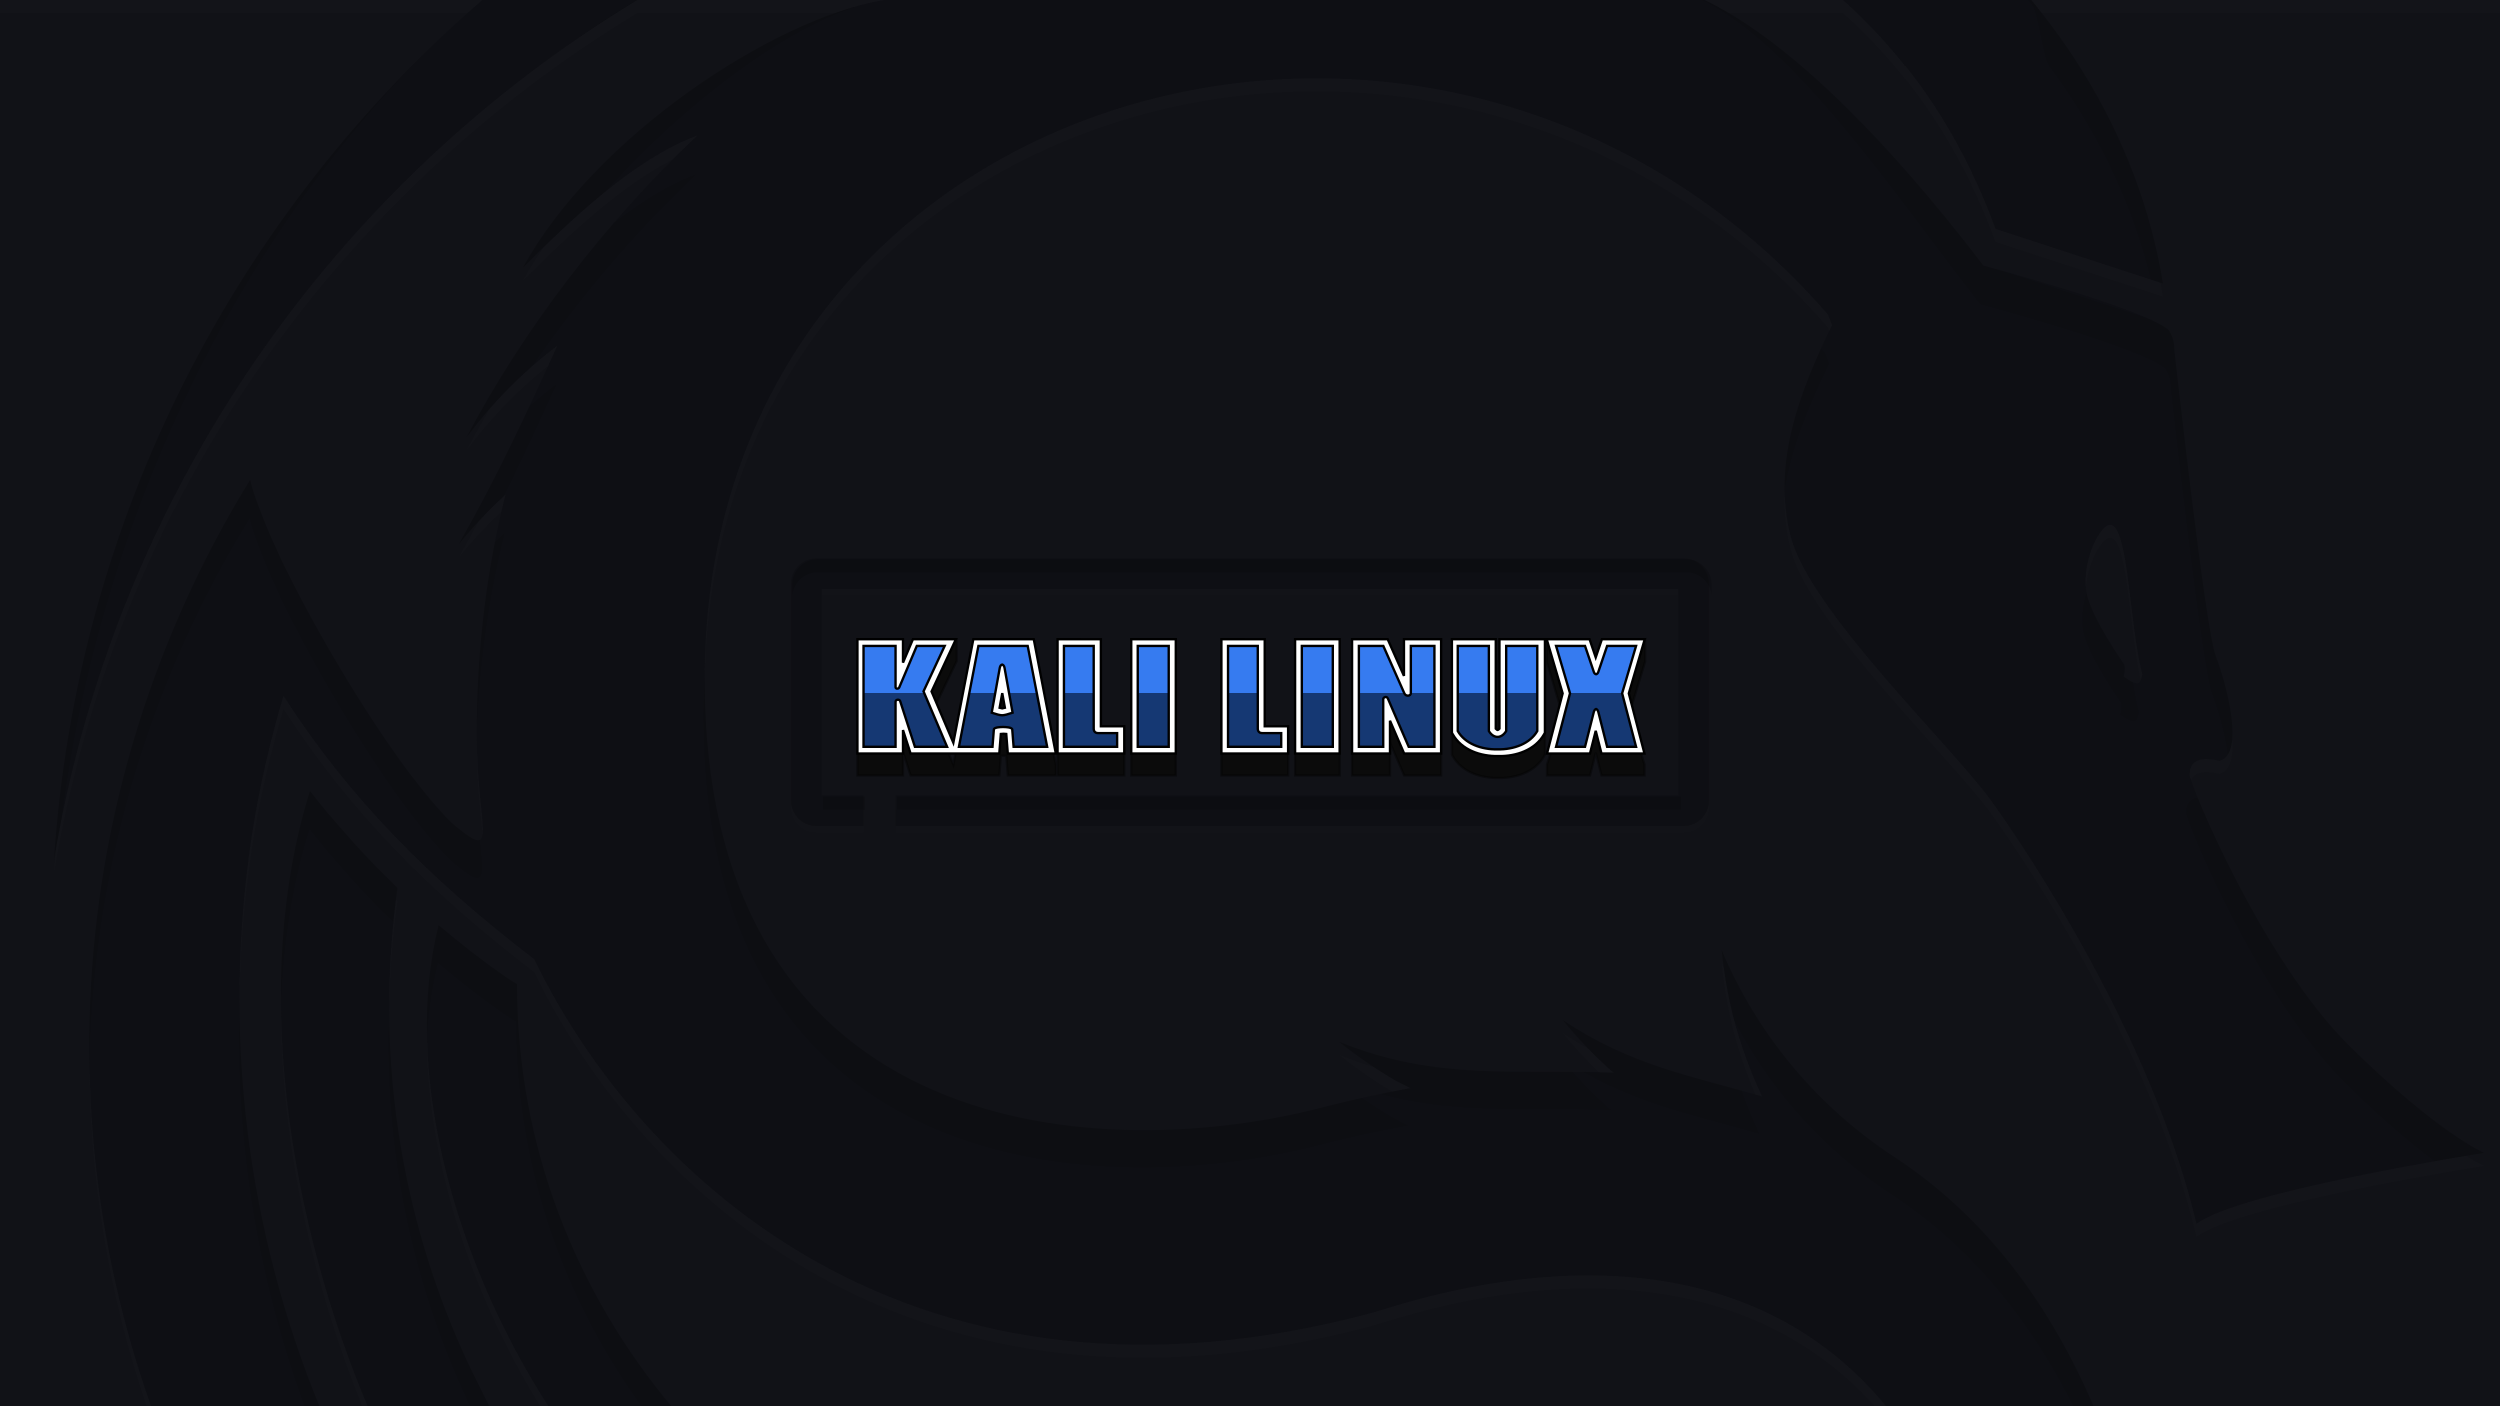 <svg width="3840" height="2160" version="1.1" viewBox="0 0 1016 571.5" xmlns="http://www.w3.org/2000/svg"><defs><linearGradient id="a" x1="662.87" x2="662.87" y1="6.497" y2="6.486" gradientTransform="matrix(.84 0 0 .84 81.4 276.3)" gradientUnits="userSpaceOnUse"><stop stop-color="#153873" offset="0"/><stop stop-color="#367bf0" offset="1"/></linearGradient><filter id="b" x="-.009" y="-.017" width="1.019" height="1.033" style="color-interpolation-filters:sRGB"><feGaussianBlur stdDeviation="3.969"/></filter></defs><path d="m1016 5e-7h-1016v571.5h1016z" fill="#111217" style="paint-order:fill markers stroke"/><path d="m1016 1e-6h-1016v571.5h1016z" opacity=".15" style="paint-order:fill markers stroke"/><path d="m258.59 0c-123.7 74.813-212.01 216.8-236.67 364.75 9.114-138.37 73.974-278.51 173.8-364.75h-195.72v587.37h61.6c-23.683-66.406-31.684-139.48-20.208-214.04 9.023-57.712 29.47-113.07 60.134-162.78 0.81 4.197 2.791 9.289 5.131 15.307 1.55 3.988 3.376 8.325 5.554 12.87 1.024 2.278 1.952 4.675 3.278 7.027 4.672 9.579 10.192 19.959 16.138 30.379 10.413 18.24 22.079 36.627 32.805 51.19 1.495 2.08 3.014 4.082 4.562 5.949 1.499 1.914 2.846 3.762 4.335 5.475 1.36 1.734 2.869 3.345 4.137 4.842 0.871 0.827 1.447 1.603 2.175 2.417 0.498 0.575 1.008 1.185 1.642 1.761 1.23 1.292 2.459 2.476 3.642 3.401 17.925 14.791 8.515-2.6e-4 8.515-37.555 0-33.995 4.009-66.536 11.636-97.011-6.786 6.215-13.104 12.922-18.904 20.066 15.74-27.695 27.826-53.82 40.007-80.592-13.957 10.602-26.356 23.112-36.832 37.163 22.849-43.426 56.234-87.224 93.62-122.39-25.459 9.357-51.574 34.388-70.833 53.688 28.908-52.909 101.65-117.11 146.61-124.53 0-1e-3 0.011-0.003 0.011-0.005zm433.07 5.17e-4c37.838 18.244 78.718 79.34 108.88 118.15 1.41 1.825 2.803 3.644 4.196 5.463-1.3e-4 0 65.608 17.552 75.244 26.215 2.533 4.032 2.038 6.22 2.343 8.771 0.301 2.551 12.465 112.23 16.676 123.29 4.219 11.054 12.141 39.7 1.629 42.707-10.953-2.492-12.131 2.287-12.187 5.642-0.051 3.351 29.204 74.854 65.018 110.2 35.809 35.343 54.477 43.224 54.477 43.224s-99.679 15.661-116.66 28.808c-17.765-74.556-67.497-149.92-83.621-172.1-16.128-22.18-73.258-76.728-81.04-106.75-7.784-30.035 3.891-59.285 16.759-85.85l-1.654-4.254c-155.28-178.86-455.8-94.833-455.8 147.81 1.3e-4 189.82 163.14 197.38 252.63 173.4 10.654-2.687 21.949-5.197 33.702-7.325-1.967-0.953-3.918-1.94-5.85-2.962-8.04-4.689-15.719-9.971-22.973-15.802 39.831 16.187 73.001 10.881 111.38 12.504-0.5-0.396-0.998-0.793-1.494-1.194-6.903-6.244-13.33-12.994-19.228-20.194 27.46 18.481 52.662 22.791 80.889 31.019-4.817-10.244-8.694-20.903-11.584-31.847-2.276-9.025-3.876-18.207-4.785-27.47 14.541 34.444 39.067 63.744 70.415 84.119v0.014c32.075 21.121 60.327 53.578 80.873 101.79h166.12v-587.37h-191.79c0.577 0.679 1.148 1.362 1.698 2.058 2.319 2.857 4.513 21.695 6.741 24.602 4.37 5.876 8.413 11.795 12.189 17.872 17.028 27.344 28 56.72 32.768 86.374l-67.891-22.162c-2.392-6.5-4.955-12.746-7.709-18.769-6.872-15.064-14.871-28.644-23.832-40.855-1.631-2.219-3.334-4.341-4.996-6.494-0.477-0.089-0.497-0.216-0.636-0.574-1.875-2.317-3.724-4.576-5.683-6.791-1.911-2.234-3.811-4.403-5.866-6.513-2.012-2.14-4.079-4.176-6.107-6.214-2.068-2.036-4.139-19.879-6.274-21.806-0.272-0.245-0.545-0.485-0.816-0.729zm164.6 228.83c-0.562-0.016-1.165 0.198-1.814 0.668v-1e-3c-4.906 3.799-9.835 17.404-7.734 27.386 2.096 9.98 15.182 28.587 15.182 28.587s0.651 1.423-0.182 4.949c6.71 4.832 6.676 2.503 7.551-0.898-5.262-20.016-5.56-60.469-12.998-60.69zm-741.25 69.381v2e-3c-5.43 18.244-9.687 36.796-12.683 55.621-12.612 81.949-1.743 162.07 27.65 233.54h19.571c-32.057-75.608-48.107-172.82-23.837-250.3l0.355-0.143-0.151 0.087c2.224 2.826 4.453 5.667 6.763 8.432 0.471 0.503 0.833 1.101 1.47 1.678 0.98 1.142 1.962 2.256 2.977 3.453 1.91 2.194 3.803 4.379 5.748 6.559 2.939 3.289 5.971 6.5 9.018 9.678 2.243 2.311 4.595 4.617 6.924 6.867 0.859 0.832 1.609 1.695 2.456 2.463-9.369 66.904 1.119 132.16 27.147 189.6 2.26 4.999 4.696 9.852 7.142 14.731 1.149 2.289 2.199 4.632 3.441 6.897h24.091c-39.767-61.417-59.684-138.25-45.114-196.08 2.062 1.754 4.225 3.525 6.337 5.231 2.226 1.81 4.447 3.603 6.687 5.339 4.508 3.513 9.116 6.896 13.803 10.164 1.66 1.056 3.271 2.267 4.967 3.102 0 65.593 23.863 125.18 63.379 172.24h492.93c-71.663-88.234-194.84-42.704-209.62-38.744-184.96 49.56-296.03-53.678-339.73-143.58-41.985-32.153-74.722-64.915-101.71-106.84z" style="filter:url(#b);opacity:.3;paint-order:fill markers stroke;stroke-width:1"/><path transform="scale(.265)" d="m977.35 0c-467.53 282.76-801.28 759.41-894.5 1318.6 34.446-522.97 279.59-992.62 656.87-1318.6h-739.71v2160h232.82c-89.509-250.98-119.75-527.17-76.375-808.99 34.103-218.12 111.38-427.34 227.28-615.22 3.061 15.863 10.549 35.108 19.395 57.854 5.86 15.072 12.76 31.466 20.992 48.643 3.869 8.609 7.377 17.669 12.389 26.559 17.657 36.206 38.522 75.435 60.992 114.82 39.358 68.94 83.45 138.43 123.99 193.47 5.65 7.862 11.39 15.429 17.244 22.486 5.664 7.234 10.756 14.22 16.385 20.691 5.14 6.555 10.845 12.644 15.635 18.301 3.294 3.127 5.471 6.058 8.221 9.137 1.882 2.173 3.808 4.478 6.207 6.654 4.648 4.883 9.293 9.357 13.764 12.856 67.746 55.902 32.184-1e-3 32.184-141.94 0-128.49 15.154-251.48 43.979-366.65-25.648 23.489-49.528 48.838-71.447 75.84 59.488-104.68 105.17-203.41 151.21-304.6-52.752 40.069-99.613 87.351-139.21 140.46 86.357-164.13 212.54-329.67 353.84-462.59-96.221 35.363-194.92 129.97-267.71 202.91 109.26-199.97 384.19-382.61 554.12-410.67 0-0.004 0.043-0.012 0.043-0.02h-378.59zm1636.8 0.002c143.01 68.952 297.52 239.87 411.52 386.56 5.328 6.899 10.595 13.774 15.858 20.646-5e-4 0 247.97 66.336 284.39 99.08 9.573 15.241 7.704 23.509 8.855 33.15 1.137 9.642 47.113 424.18 63.027 465.97 15.945 41.78 45.886 150.05 6.158 161.41-41.399-9.42-45.848 8.642-46.06 21.324-0.193 12.665 110.38 282.91 245.74 416.5 135.34 133.58 205.9 163.37 205.9 163.37s-376.74 59.192-440.94 108.88c-67.144-281.79-255.11-566.63-316.05-650.47-60.957-83.83-276.88-290-306.29-403.48-29.42-113.52 14.707-224.07 63.34-324.47l-6.252-16.078c-586.9-676-1722.7-358.42-1722.7 558.67 5e-4 717.42 616.59 745.99 954.81 655.36 40.268-10.155 82.956-19.643 127.38-27.684-7.436-3.601-14.807-7.334-22.111-11.193-30.388-17.721-59.411-37.685-86.828-59.725 150.54 61.178 275.91 41.124 420.95 47.26-1.889-1.495-3.771-2.998-5.645-4.512-26.089-23.598-50.379-49.11-72.672-76.322 103.79 69.849 199.04 86.138 305.72 117.24-18.204-38.716-32.858-79.003-43.781-120.37-8.602-34.11-14.648-68.813-18.086-103.82 54.959 130.18 147.66 240.92 266.13 317.93v0.053c121.23 79.827 228.01 202.5 305.66 384.72h627.87v-2160h-724.87c2.18 2.566 4.339 5.146 6.416 7.779 8.764 10.8 17.058 21.997 25.478 32.982 16.517 22.207 31.797 44.58 46.07 67.549 64.356 103.35 105.83 214.37 123.85 326.45l-256.6-83.762c-9.039-24.568-18.73-48.176-29.135-70.938-25.975-56.934-56.205-108.26-90.072-154.41-6.165-8.388-12.603-16.408-18.881-24.545-1.803-0.336-1.88-0.818-2.404-2.168-7.086-8.756-14.076-17.294-21.48-25.668-7.224-8.443-14.405-16.643-22.172-24.615-7.605-8.088-15.418-15.783-23.08-23.484-7.815-7.695-15.642-15.133-23.713-22.418-1.028-0.925-2.058-1.834-3.086-2.756h-212.2zm622.13 804.87c-2.126-0.061-4.404 0.75-6.857 2.525v-0.004c-18.543 14.359-37.173 65.781-29.232 103.51 7.923 37.72 57.379 108.05 57.379 108.05s2.459 5.377-0.69 18.703c25.36 18.263 25.234 9.46 28.541-3.394-19.887-75.651-21.014-228.54-49.127-229.38l-0.014-0.004zm-2801.6 262.23v0.008c-20.522 68.953-36.614 139.07-47.938 210.22-47.668 309.73-6.588 612.56 104.5 882.67h73.969c-121.16-285.76-181.82-653.16-90.094-946.01l1.342-0.539-0.572 0.33c8.405 10.679 16.83 21.418 25.561 31.869 1.78 1.901 3.149 4.162 5.555 6.342 3.702 4.317 7.416 8.525 11.25 13.049 7.217 8.291 14.372 16.551 21.725 24.789 11.107 12.43 22.566 24.565 34.082 36.576 8.477 8.733 17.366 17.45 26.17 25.953 3.246 3.145 6.08 6.408 9.281 9.311-35.41 252.87 4.231 499.49 102.6 716.58 8.54 18.894 17.747 37.236 26.992 55.678 4.344 8.652 8.31 17.505 13.004 26.068h91.053c-150.3-232.13-225.58-522.5-170.51-741.08 7.795 6.628 15.97 13.323 23.951 19.772 8.414 6.84 16.809 13.619 25.273 20.18 17.037 13.276 34.455 26.065 52.168 38.414 6.273 3.992 12.362 8.568 18.773 11.725 0 247.91 90.189 473.13 239.54 650.99h1863c-270.85-333.48-736.41-161.4-792.27-146.43-699.07 187.31-1118.8-202.88-1284-542.67-158.68-121.52-282.42-245.35-384.42-403.79h-0.012z" style="fill:#111217;paint-order:fill markers stroke;stroke-width:3.78"/><g stroke="#000"><path d="m348.47 268.67v46.454h18.52v-9.538l3.077 9.538h36.06l0.2-2.549s0.238-3.055 0.422-5.403c0.363-0.033 0.722-0.072 1.101-0.078 0.379 6e-3 0.738 0.045 1.101 0.078 0.184 2.348 0.424 5.403 0.424 5.403l0.2 2.549h19.526v-4.444l-8.969-42.01h-24.564l-0.433 2.241-7.687 39.813-8.851-20.802 10.179-21.245v-8.887l-3.248-7e-3 -14.513 8.887-4.027 9.516v-9.516zm81.332 0v46.454h27.11v-11.083h-9.507v-35.37zm29.947 0v46.454h18.104v-46.454zm36.641 0v46.454h27.11v-11.083h-9.507v-35.37zm29.946 0v46.454h18.105v-46.454zm23.153 0v46.454h15.413v-13.329l5.751 13.329h15.024v-46.454h-15.098v14.901l-6.61-14.901zm40.573 0v38.028l0.362 0.636c3.596 6.317 11.216 8.975 18.54 8.829 7.325 0.147 14.946-2.512 18.541-8.829l0.362-0.636v-38.028h-18.152v36.343c-0.356 0.401-0.639 0.562-0.751 0.563-0.112-2e-3 -0.394-0.162-0.75-0.562v-36.344h-14.765zm38.524 0.444 1.045 3.102 5.439 18.471-6.365 19.992v4.444h17.478l2.331-9.232 1.359 5.381 0.972 3.851h17.478v-4.444l-6.365-19.992 6.625-21.841v-8.887l-15.026 8.71h-2.542l-2.502 7.385-2.502-7.385h-2.542l-14.885-8.443zm-220.73 21.463c0.502 2.789 0.835 4.643 1.067 5.929-0.266 0.057-0.896 0.269-1.067 0.279-0.17-9e-3 -0.8-0.222-1.067-0.279 0.232-1.286 0.565-3.14 1.067-5.929z" color="#000000" color-rendering="auto" dominant-baseline="auto" fill="#0b0b0b" image-rendering="auto" shape-rendering="auto" solid-color="#000000" stroke-opacity=".382" stroke-width=".968" style="font-feature-settings:normal;font-variant-alternates:normal;font-variant-caps:normal;font-variant-ligatures:normal;font-variant-numeric:normal;font-variant-position:normal;isolation:auto;mix-blend-mode:normal;paint-order:stroke fill markers;shape-padding:0;text-decoration-color:#000000;text-decoration-line:none;text-decoration-style:solid;text-indent:0;text-orientation:mixed;text-transform:none;white-space:normal"/><path d="m348.46 259.78v46.454h18.52v-9.538l3.077 9.538h36.06l0.2-2.549s0.238-3.055 0.422-5.403c0.363-0.033 0.722-0.072 1.101-0.078 0.379 6e-3 0.738 0.045 1.101 0.078 0.184 2.348 0.424 5.403 0.424 5.403l0.2 2.549h19.526l-8.969-46.454h-24.564l-0.433 2.241-7.687 39.813-8.851-20.802 9.902-21.252h-17.485l-4.027 9.516v-9.516zm81.332 0v46.454h27.11v-11.083h-9.507v-35.37zm29.947 0v46.454h18.104v-46.454zm36.641 0v46.454h27.11v-11.083h-9.507v-35.37zm29.946 0v46.454h18.105v-46.454zm23.153 0v46.454h15.413v-13.329l5.751 13.329h15.024v-46.454h-15.098v14.901l-6.61-14.901zm40.573 0v38.028l0.362 0.636c3.596 6.317 11.216 8.975 18.54 8.829 7.325 0.147 14.946-2.512 18.541-8.829l0.362-0.636v-38.028h-18.479v36.343c-0.356 0.401-0.639 0.562-0.751 0.563-0.112-2e-3 -0.394-0.162-0.75-0.562v-36.344h-14.438zm38.524 0 1.045 3.547 5.439 18.471-6.365 24.436h17.478l2.331-9.232 2.331 9.232h17.478l-6.365-24.436 6.484-22.018h-17.427l-2.502 7.385-2.502-7.385h-13.171zm-221.26 21.908c0.502 2.789 0.835 4.643 1.067 5.929-0.266 0.057-0.896 0.269-1.067 0.279-0.17-9e-3 -0.8-0.222-1.067-0.279 0.232-1.286 0.565-3.14 1.067-5.929z" color="#000000" color-rendering="auto" dominant-baseline="auto" fill="#fff" image-rendering="auto" shape-rendering="auto" solid-color="#000000" stroke-width=".968" style="font-feature-settings:normal;font-variant-alternates:normal;font-variant-caps:normal;font-variant-ligatures:normal;font-variant-numeric:normal;font-variant-position:normal;isolation:auto;mix-blend-mode:normal;paint-order:stroke fill markers;shape-padding:0;text-decoration-color:#000000;text-decoration-line:none;text-decoration-style:solid;text-indent:0;text-orientation:mixed;text-transform:none;white-space:normal"/><path d="m350.94 262.51v40.981h13.008v-18.253c0-1.068 1.607-1.153 1.875-0.322l5.993 18.574h13.078l-9.581-22.519 8.602-18.462h-11.329l-7.133 16.856c-0.292 0.69-1.504 0.672-1.504-0.088v-16.768zm46.683 0-7.912 40.981h13.638s0.369-4.71 0.554-7.065c0.034-0.428 0.81-0.716 1.657-0.831 0.685-0.093 1.377-0.139 2.077-0.148 0.7 9e-3 1.392 0.056 2.077 0.148 0.847 0.115 1.623 0.403 1.657 0.831 0.185 2.355 0.554 7.065 0.554 7.065h13.638l-7.912-40.981zm34.764 0v40.981h21.61v-5.561h-7.714c-1.163 0-1.805-0.679-1.805-1.805v-33.615zm29.989 0v40.981h12.591v-40.981zm36.693 0v40.981h21.61v-5.561h-7.715c-1.163 0-1.805-0.679-1.805-1.805v-33.615zm29.989 0v40.981h12.591v-40.981zm23.186 0v40.981h9.896v-19.407c0-0.629 1.364-1.418 1.896-0.186l8.454 19.592h10.455v-40.981h-9.581v19.235c0 1.079-1.993 1.498-2.658 0l-8.532-19.235zm40.185 0v34.579c2.905 5.104 9.541 7.591 16.16 7.445 6.62 0.147 13.255-2.341 16.16-7.445v-34.579h-12.64v34.579c-0.952 1.586-2.239 2.379-3.521 2.384-1.282-5e-3 -2.568-0.797-3.521-2.384v-34.579h-12.016zm39.956 0 5.665 19.235-5.665 21.747h11.763l3.562-14.109c0.176-0.696 0.533-1.118 0.929-1.27 0.396 0.151 0.753 0.574 0.929 1.27l3.562 14.109h11.763l-5.664-21.747 5.664-19.235h-11.763l-3.591 10.601c-0.179 0.527-0.526 0.835-0.9 0.911-0.373-0.077-0.721-0.384-0.899-0.911l-3.592-10.601h-11.203zm-225.11 7.562c0.425 0.095 0.822 0.537 0.961 1.31 0.311 1.73 3.285 18.262 3.285 18.262-2.049 0.66-3.176 1.008-4.247 1.044-1.07-0.036-2.198-0.384-4.247-1.044 0 0 2.974-16.531 3.285-18.262 0.139-0.773 0.536-1.216 0.961-1.31z" fill="url(#a)" stroke-width=".969" style="paint-order:stroke fill markers"/></g><g shape-rendering="auto"><path d="m331.63 226.92c-5.514 0-10.148 4.633-10.148 10.147v88.48c0 5.514 4.634 10.147 10.148 10.147h19.312v-12.444h-17.016v-83.887h348.15v83.887h-318.13v12.444h320.42c5.514 0 10.148-4.633 10.148-10.147v-88.48c0-5.514-4.634-10.147-10.148-10.147z" color="#000000" color-rendering="auto" dominant-baseline="auto" image-rendering="auto" opacity=".15" solid-color="#000000" style="font-feature-settings:normal;font-variant-alternates:normal;font-variant-caps:normal;font-variant-ligatures:normal;font-variant-numeric:normal;font-variant-position:normal;isolation:auto;mix-blend-mode:normal;paint-order:stroke fill markers;shape-padding:0;text-decoration-color:#000000;text-decoration-line:none;text-decoration-style:solid;text-indent:0;text-orientation:mixed;text-transform:none;white-space:normal"/><path transform="scale(.265)" d="m1253.4 857.65c-20.841 0-38.355 17.51-38.355 38.352v20c0-20.841 17.514-38.352 38.355-38.352h1333.2c20.842 0 38.355 17.51 38.355 38.352v-20c0-20.841-17.514-38.352-38.355-38.352h-1333.2zm8.678 364.08v20h64.314v-20h-64.314zm113.48 0v20h1202.4v-20h-1202.4z" color="#000000" color-rendering="auto" dominant-baseline="auto" image-rendering="auto" opacity=".15" solid-color="#000000" style="font-feature-settings:normal;font-variant-alternates:normal;font-variant-caps:normal;font-variant-ligatures:normal;font-variant-numeric:normal;font-variant-position:normal;isolation:auto;mix-blend-mode:normal;paint-order:stroke fill markers;shape-padding:0;text-decoration-color:#000000;text-decoration-line:none;text-decoration-style:solid;text-indent:0;text-orientation:mixed;text-transform:none;white-space:normal"/><path d="m333.93 239.36v2.646h348.15v-2.646zm-12.444 86.183v2.646c0 5.514 4.634 10.148 10.148 10.148h19.313v-2.646h-19.313c-5.514 0-10.148-4.633-10.148-10.148zm373.04 0c0 5.514-4.634 10.148-10.148 10.148h-320.42v2.646h320.42c5.514 0 10.148-4.633 10.148-10.148z" color="#000000" color-rendering="auto" dominant-baseline="auto" fill="#fff" image-rendering="auto" opacity=".005" solid-color="#000000" style="font-feature-settings:normal;font-variant-alternates:normal;font-variant-caps:normal;font-variant-ligatures:normal;font-variant-numeric:normal;font-variant-position:normal;isolation:auto;mix-blend-mode:normal;paint-order:stroke fill markers;shape-padding:0;text-decoration-color:#000000;text-decoration-line:none;text-decoration-style:solid;text-indent:0;text-orientation:mixed;text-transform:none;white-space:normal"/></g><path transform="scale(.265)" d="m977.35 0c-463.16 280.11-795.02 750.52-891.82 1302.9-1.002 11.857-1.899 23.742-2.684 35.656 93.223-559.18 426.97-1035.8 894.5-1318.6h303.25c26.611-9.336 51.95-16.125 75.299-19.98 0-0.004 0.043-0.012 0.043-0.02h-378.59zm-977.35 0.002v20h716.95c7.537-6.723 15.122-13.394 22.768-20h-739.71zm2614.1 0c12.306 5.933 24.698 12.637 37.141 20h175.06c1.027 0.922 2.058 1.831 3.086 2.756 8.071 7.285 15.898 14.723 23.713 22.418 7.662 7.701 15.475 15.397 23.08 23.484 7.767 7.973 14.948 16.173 22.172 24.615 7.404 8.374 14.394 16.912 21.48 25.668 0.524 1.35 0.602 1.832 2.404 2.168 6.278 8.136 12.716 16.157 18.881 24.545 33.867 46.152 64.098 97.481 90.072 154.41 10.405 22.762 20.096 46.369 29.135 70.938l256.6 83.762c-1.137-7.073-2.369-14.142-3.693-21.205l-252.9-82.557c-9.039-24.568-18.73-48.176-29.135-70.938-25.975-56.934-56.205-108.26-90.072-154.41-6.165-8.388-12.603-16.408-18.881-24.545-1.803-0.336-1.88-0.818-2.404-2.168-7.086-8.756-14.076-17.294-21.48-25.668-7.224-8.443-14.405-16.643-22.172-24.615-7.605-8.088-15.418-15.783-23.08-23.484-7.815-7.695-15.642-15.133-23.713-22.418-1.028-0.925-2.058-1.834-3.086-2.756h-212.2zm501.01 0.006c2.18 2.566 4.339 5.146 6.416 7.779 3.267 4.026 6.457 8.115 9.625 12.221h708.82v-20h-724.87zm-1096.9 120.1c-482.75 0.334-937.6 340.6-937.6 920.95 0 3.461 0.018 6.901 0.047 10.33 7.955-909.65 1137.8-1222.6 1722.7-549l1.949 5.016c1.429-2.988 2.864-5.967 4.303-8.938l-6.252-16.078c-215.5-248.22-505.01-362.48-785.13-362.29zm-948.71 87.668c-82.643 30.373-167.1 104.44-235.41 170.96-11.904 17.126-22.748 34.472-32.301 51.955 63.26-63.394 146.09-143.14 229.86-186.15 12.486-12.501 25.108-24.771 37.859-36.766zm-214.63 322.13c-37.677 28.619-72.348 60.919-103.51 96.391-12.531 21.33-24.458 42.711-35.695 64.068 36.012-48.301 78.034-91.781 125.03-129.4 4.731-10.337 9.455-20.679 14.178-31.059zm1882.1 227.36c-0.874 28.291 1.849 56.89 9.311 85.68 29.411 113.48 245.33 319.65 306.29 403.48 60.942 83.843 248.91 368.68 316.05 650.47 64.197-49.687 440.94-108.88 440.94-108.88s-9.392-3.983-27.805-15.441c-87.485 14.626-359.4 62.735-413.13 104.32-67.144-281.79-255.11-566.63-316.05-650.47-60.957-83.83-276.88-290-306.29-403.48-5.707-22.022-8.635-43.933-9.311-65.68zm-1961.8 1.402c-14.296 13.092-28.041 26.766-41.205 40.979-9.71 18.136-19.752 36.402-30.242 54.861 20.15-24.823 41.962-48.245 65.277-70.113 1.984-8.616 4.035-17.195 6.17-25.727zm2461.2 46.213c-2.126-0.061-4.404 0.75-6.857 2.525v-0.004c-17.009 13.171-34.075 57.521-30.656 93.887 2.663-31.196 16.682-63.066 30.656-73.887v0.004c2.453-1.776 4.732-2.586 6.857-2.525l0.014 0.004c26.844 0.8 29.095 140.18 46.555 218.63 1.002-2.449 1.657-5.693 2.572-9.25-19.887-75.651-21.014-228.54-49.127-229.38l-0.014-0.004zm-2801.6 262.23v0.008c-20.522 68.953-36.614 139.07-47.938 210.22-13.665 88.789-20.023 177.01-19.543 264.05 0.527-80.549 6.924-162.06 19.543-244.05 11.324-71.151 27.415-141.27 47.938-210.22v-0.008h0.012c102.01 158.44 225.74 282.27 384.42 403.79 165.19 339.79 584.96 729.99 1284 542.67 54.702-14.657 502.35-179.99 775.23 126.43h17.033c-270.85-333.48-736.41-161.4-792.27-146.43-699.07 187.31-1118.8-202.88-1284-542.67-158.68-121.52-282.42-245.35-384.42-403.79h-0.012zm2988.6 66.043c-1.413 17.296-7.029 30.149-19.352 33.674-41.399-9.42-45.848 8.642-46.06 21.324-0.016 1.03 0.773 3.921 2.176 8.145 3.946-9.126 14.777-16.092 43.885-9.469 16.718-4.782 21.074-26.746 19.352-53.674zm-2692.1 0.385c-0.028 3.924-0.045 7.853-0.045 11.787 0 62.324 6.852 108.05 8.809 135.01 3.006-18.838-8.016-69.28-8.764-146.8zm-124.01 245.9c-7.409 58.653-10.792 116.94-10.352 174.57 0.439-56.929 4.6-114.46 12.703-172.32-0.803-0.728-1.582-1.478-2.352-2.244zm2033.2 97.863c3.438 35.009 9.484 69.713 18.086 103.82 8.78 33.248 19.976 65.799 33.482 97.398 3.422 0.976 6.854 1.965 10.299 2.969-18.204-38.716-32.858-79.003-43.781-120.37-6.336-25.126-11.28-50.575-14.822-76.23-1.101-2.524-2.192-5.053-3.264-7.592zm-2209.5 60.412c-1.565 211.75 48.944 433.59 126.07 622.3h8.309c-79.31-187.06-132.69-409.09-134.38-622.3zm223.89 46.209c-2.36 185.28 64.41 396.55 175.77 576.09h12.664c-114.84-177.36-185.87-388.72-188.44-576.09zm1741.8 0.332c17.269 21.08 35.741 41.134 55.314 60.074 7.62 0.194 15.277 0.433 23.002 0.76-1.889-1.495-3.771-2.998-5.645-4.512-11.367-10.282-22.391-20.927-33.058-31.918-13.092-7.35-26.282-15.432-39.613-24.404zm-2259.5 31.537c-1.115 188.75 30.035 372.22 88.908 544.22h6.979c-61.234-171.7-94.722-355.2-95.887-544.22zm1916.9 2.037c25.634 20.607 52.673 39.397 80.918 56.238 9.264-1.829 18.595-3.614 28.022-5.32-7.436-3.601-14.807-7.334-22.111-11.193-11.535-6.727-22.872-13.779-34-21.143-17.303-5.166-34.886-11.29-52.828-18.582z" style="fill:#fff;opacity:.01;paint-order:fill markers stroke;stroke-width:3.78"/></svg>
